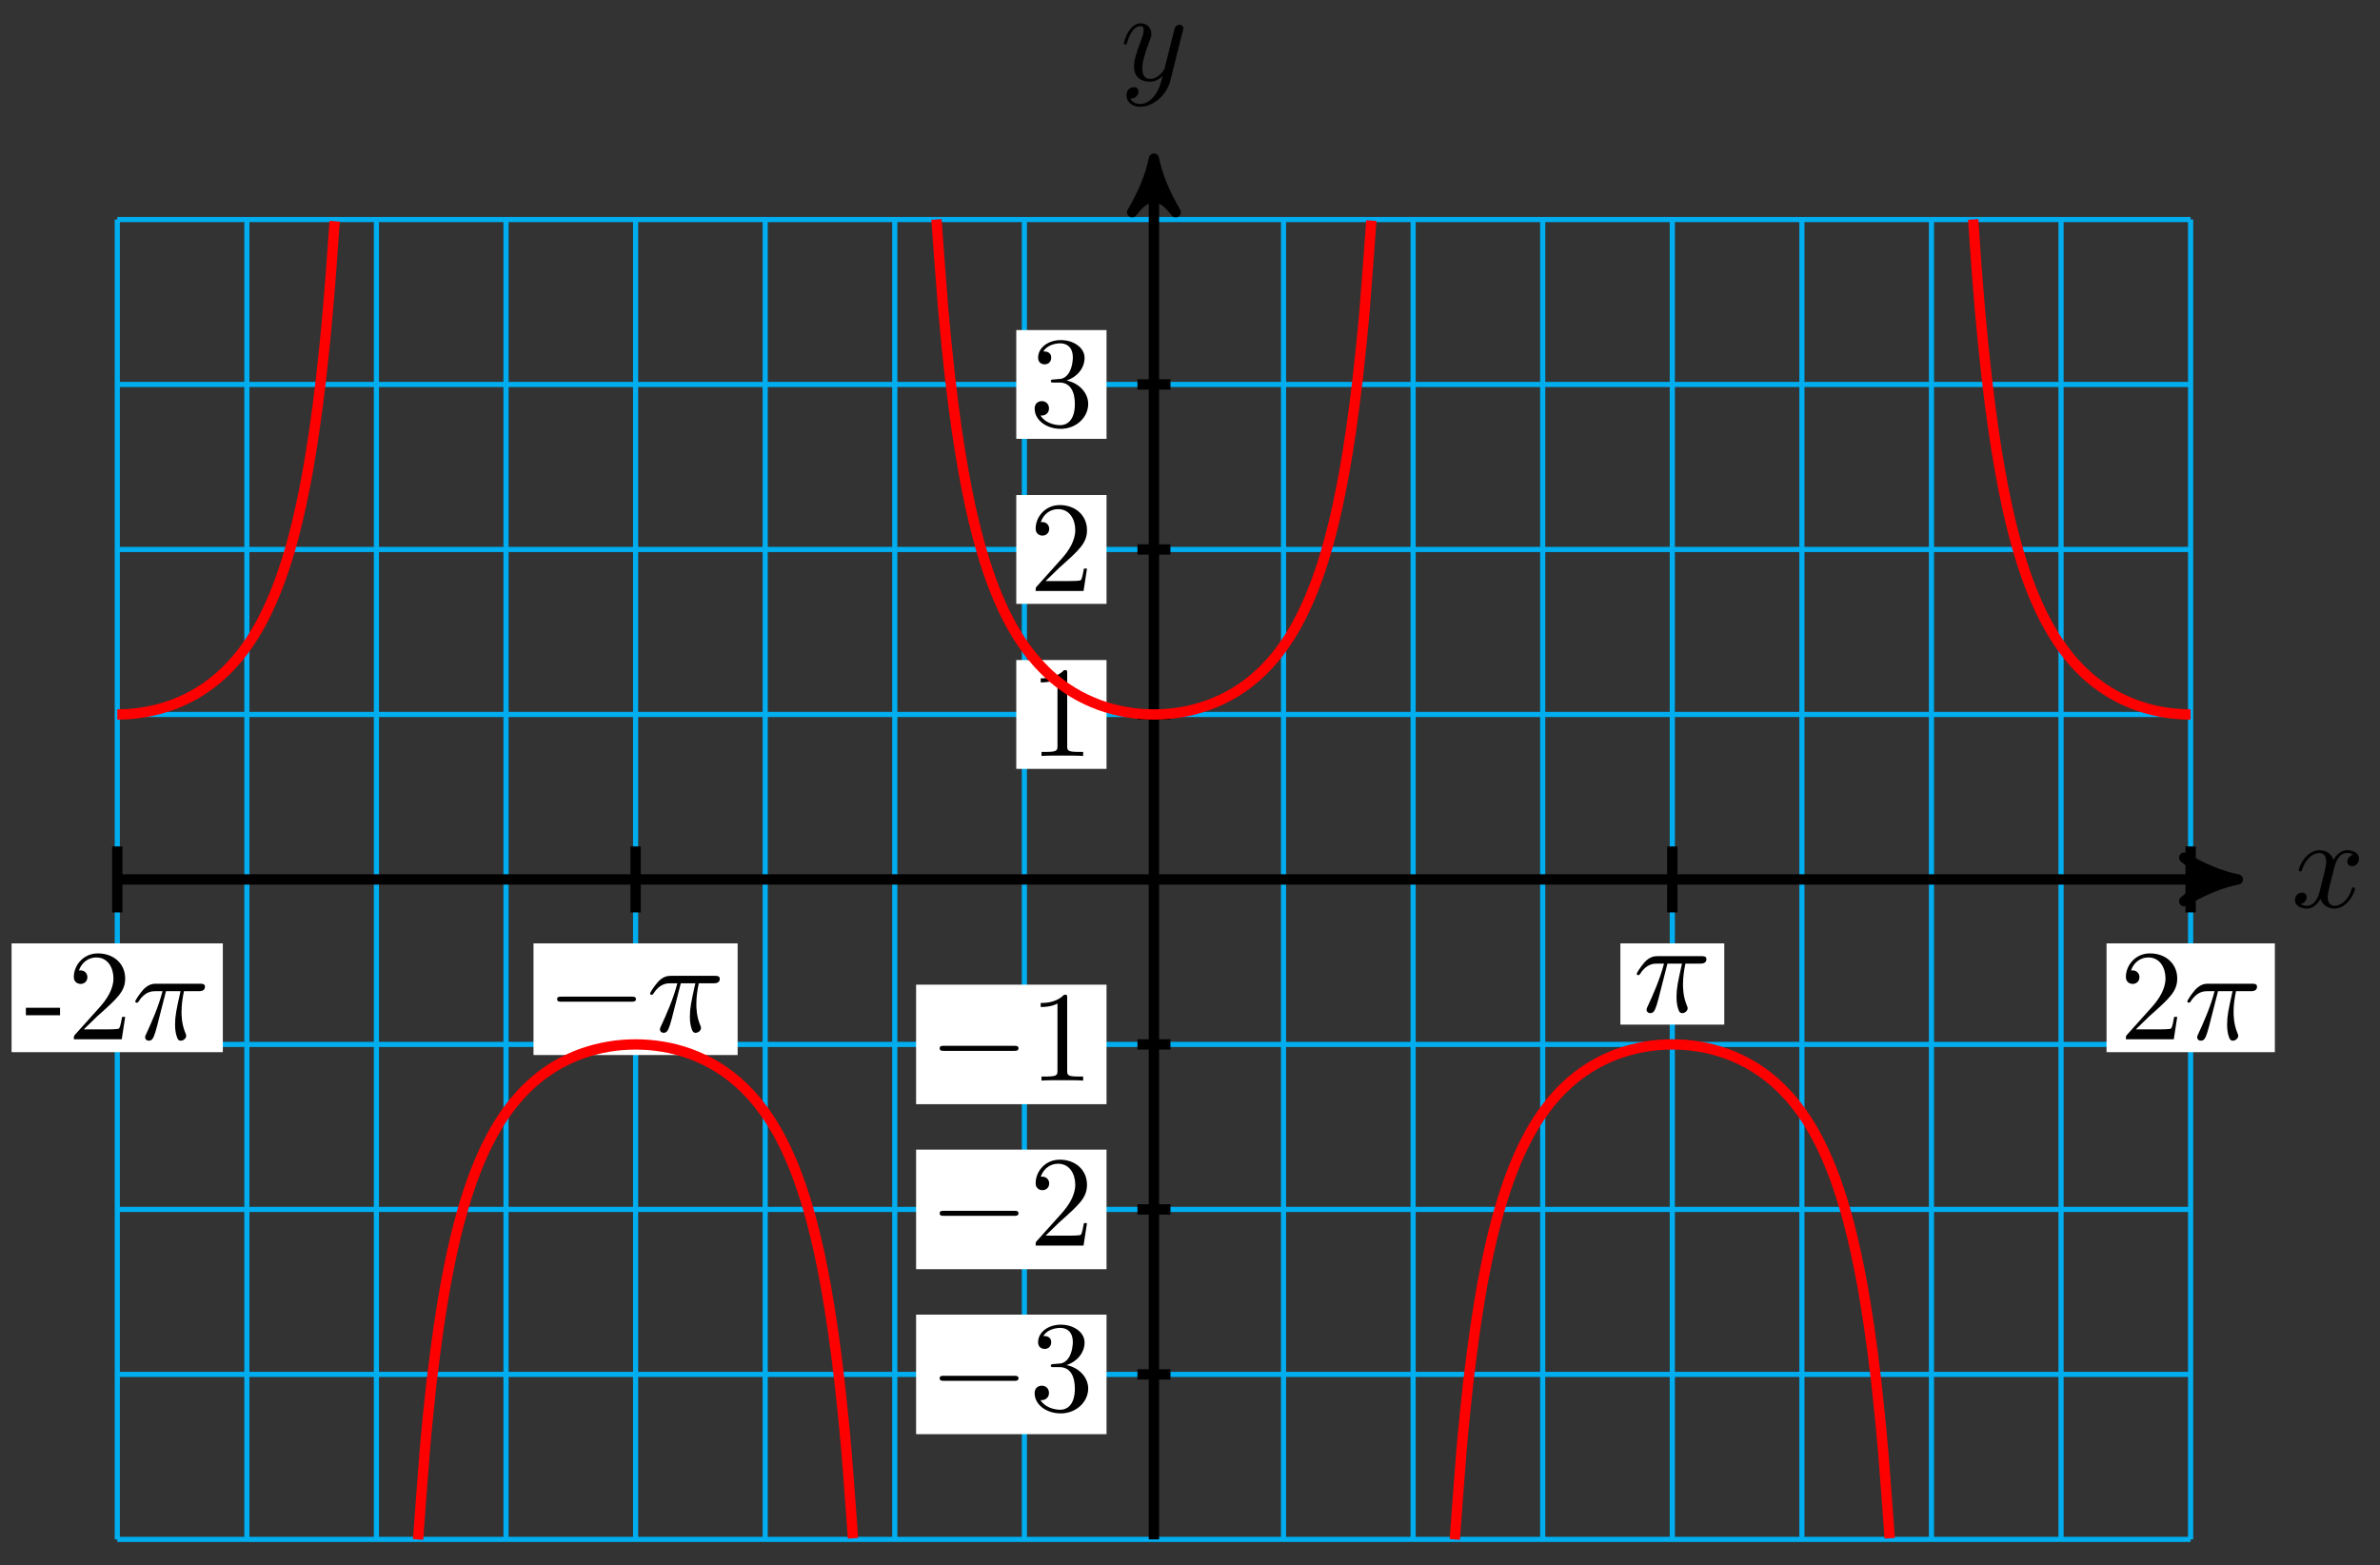 <?xml version="1.0" encoding="UTF-8"?>
<svg xmlns="http://www.w3.org/2000/svg" xmlns:xlink="http://www.w3.org/1999/xlink" width="184pt" height="121pt" viewBox="0 0 184 121" version="1.1">
<rect x="0" y="0" width="184" height="121" fill="#333333" stroke="none"/>
<defs>
<g>
<symbol overflow="visible" id="glyph0-0">
<path style="stroke:none;" d=""/>
</symbol>
<symbol overflow="visible" id="glyph0-1">
<path style="stroke:none;" d="M 3.328 -3.016 C 3.391 -3.266 3.625 -4.188 4.312 -4.188 C 4.359 -4.188 4.609 -4.188 4.812 -4.062 C 4.531 -4 4.344 -3.766 4.344 -3.516 C 4.344 -3.359 4.453 -3.172 4.719 -3.172 C 4.938 -3.172 5.25 -3.344 5.25 -3.75 C 5.25 -4.266 4.672 -4.406 4.328 -4.406 C 3.75 -4.406 3.406 -3.875 3.281 -3.656 C 3.031 -4.312 2.5 -4.406 2.203 -4.406 C 1.172 -4.406 0.594 -3.125 0.594 -2.875 C 0.594 -2.766 0.703 -2.766 0.719 -2.766 C 0.797 -2.766 0.828 -2.797 0.844 -2.875 C 1.188 -3.938 1.844 -4.188 2.188 -4.188 C 2.375 -4.188 2.719 -4.094 2.719 -3.516 C 2.719 -3.203 2.547 -2.547 2.188 -1.141 C 2.031 -0.531 1.672 -0.109 1.234 -0.109 C 1.172 -0.109 0.953 -0.109 0.734 -0.234 C 0.984 -0.297 1.203 -0.5 1.203 -0.781 C 1.203 -1.047 0.984 -1.125 0.844 -1.125 C 0.531 -1.125 0.297 -0.875 0.297 -0.547 C 0.297 -0.094 0.781 0.109 1.219 0.109 C 1.891 0.109 2.25 -0.594 2.266 -0.641 C 2.391 -0.281 2.75 0.109 3.344 0.109 C 4.375 0.109 4.938 -1.172 4.938 -1.422 C 4.938 -1.531 4.859 -1.531 4.828 -1.531 C 4.734 -1.531 4.719 -1.484 4.688 -1.422 C 4.359 -0.344 3.688 -0.109 3.375 -0.109 C 2.984 -0.109 2.828 -0.422 2.828 -0.766 C 2.828 -0.984 2.875 -1.203 2.984 -1.641 Z M 3.328 -3.016 "/>
</symbol>
<symbol overflow="visible" id="glyph0-2">
<path style="stroke:none;" d="M 4.844 -3.797 C 4.891 -3.938 4.891 -3.953 4.891 -4.031 C 4.891 -4.203 4.75 -4.297 4.594 -4.297 C 4.5 -4.297 4.344 -4.234 4.25 -4.094 C 4.234 -4.031 4.141 -3.734 4.109 -3.547 C 4.031 -3.297 3.969 -3.016 3.906 -2.75 L 3.453 -0.953 C 3.422 -0.812 2.984 -0.109 2.328 -0.109 C 1.828 -0.109 1.719 -0.547 1.719 -0.922 C 1.719 -1.375 1.891 -2 2.219 -2.875 C 2.375 -3.281 2.422 -3.391 2.422 -3.594 C 2.422 -4.031 2.109 -4.406 1.609 -4.406 C 0.656 -4.406 0.297 -2.953 0.297 -2.875 C 0.297 -2.766 0.391 -2.766 0.406 -2.766 C 0.516 -2.766 0.516 -2.797 0.562 -2.953 C 0.844 -3.891 1.234 -4.188 1.578 -4.188 C 1.656 -4.188 1.828 -4.188 1.828 -3.875 C 1.828 -3.625 1.719 -3.359 1.656 -3.172 C 1.25 -2.109 1.078 -1.547 1.078 -1.078 C 1.078 -0.188 1.703 0.109 2.297 0.109 C 2.688 0.109 3.016 -0.062 3.297 -0.344 C 3.172 0.172 3.047 0.672 2.656 1.203 C 2.391 1.531 2.016 1.828 1.562 1.828 C 1.422 1.828 0.969 1.797 0.797 1.406 C 0.953 1.406 1.094 1.406 1.219 1.281 C 1.328 1.203 1.422 1.062 1.422 0.875 C 1.422 0.562 1.156 0.531 1.062 0.531 C 0.828 0.531 0.5 0.688 0.5 1.172 C 0.5 1.672 0.938 2.047 1.562 2.047 C 2.578 2.047 3.609 1.141 3.891 0.016 Z M 4.844 -3.797 "/>
</symbol>
<symbol overflow="visible" id="glyph0-3">
<path style="stroke:none;" d="M 2.641 -3.719 L 3.766 -3.719 C 3.438 -2.25 3.344 -1.812 3.344 -1.141 C 3.344 -1 3.344 -0.734 3.422 -0.391 C 3.531 0.047 3.641 0.109 3.781 0.109 C 3.984 0.109 4.203 -0.062 4.203 -0.266 C 4.203 -0.328 4.203 -0.344 4.141 -0.484 C 3.844 -1.203 3.844 -1.859 3.844 -2.141 C 3.844 -2.656 3.922 -3.203 4.031 -3.719 L 5.156 -3.719 C 5.297 -3.719 5.656 -3.719 5.656 -4.062 C 5.656 -4.297 5.438 -4.297 5.25 -4.297 L 1.906 -4.297 C 1.688 -4.297 1.312 -4.297 0.875 -3.828 C 0.531 -3.438 0.266 -2.984 0.266 -2.938 C 0.266 -2.922 0.266 -2.828 0.391 -2.828 C 0.469 -2.828 0.484 -2.875 0.547 -2.953 C 1.031 -3.719 1.609 -3.719 1.812 -3.719 L 2.375 -3.719 C 2.062 -2.516 1.531 -1.312 1.109 -0.406 C 1.031 -0.25 1.031 -0.234 1.031 -0.156 C 1.031 0.031 1.188 0.109 1.312 0.109 C 1.609 0.109 1.688 -0.172 1.812 -0.531 C 1.953 -1 1.953 -1.016 2.078 -1.516 Z M 2.641 -3.719 "/>
</symbol>
<symbol overflow="visible" id="glyph1-0">
<path style="stroke:none;" d=""/>
</symbol>
<symbol overflow="visible" id="glyph1-1">
<path style="stroke:none;" d="M 6.562 -2.297 C 6.734 -2.297 6.922 -2.297 6.922 -2.5 C 6.922 -2.688 6.734 -2.688 6.562 -2.688 L 1.172 -2.688 C 1 -2.688 0.828 -2.688 0.828 -2.5 C 0.828 -2.297 1 -2.297 1.172 -2.297 Z M 6.562 -2.297 "/>
</symbol>
<symbol overflow="visible" id="glyph2-0">
<path style="stroke:none;" d=""/>
</symbol>
<symbol overflow="visible" id="glyph2-1">
<path style="stroke:none;" d="M 2.891 -3.516 C 3.703 -3.781 4.281 -4.469 4.281 -5.266 C 4.281 -6.078 3.406 -6.641 2.453 -6.641 C 1.453 -6.641 0.688 -6.047 0.688 -5.281 C 0.688 -4.953 0.906 -4.766 1.203 -4.766 C 1.5 -4.766 1.703 -4.984 1.703 -5.281 C 1.703 -5.766 1.234 -5.766 1.094 -5.766 C 1.391 -6.266 2.047 -6.391 2.406 -6.391 C 2.828 -6.391 3.375 -6.172 3.375 -5.281 C 3.375 -5.156 3.344 -4.578 3.094 -4.141 C 2.797 -3.656 2.453 -3.625 2.203 -3.625 C 2.125 -3.609 1.891 -3.594 1.812 -3.594 C 1.734 -3.578 1.672 -3.562 1.672 -3.469 C 1.672 -3.359 1.734 -3.359 1.906 -3.359 L 2.344 -3.359 C 3.156 -3.359 3.531 -2.688 3.531 -1.703 C 3.531 -0.344 2.844 -0.062 2.406 -0.062 C 1.969 -0.062 1.219 -0.234 0.875 -0.812 C 1.219 -0.766 1.531 -0.984 1.531 -1.359 C 1.531 -1.719 1.266 -1.922 0.984 -1.922 C 0.734 -1.922 0.422 -1.781 0.422 -1.344 C 0.422 -0.438 1.344 0.219 2.438 0.219 C 3.656 0.219 4.562 -0.688 4.562 -1.703 C 4.562 -2.516 3.922 -3.297 2.891 -3.516 Z M 2.891 -3.516 "/>
</symbol>
<symbol overflow="visible" id="glyph2-2">
<path style="stroke:none;" d="M 1.266 -0.766 L 2.328 -1.797 C 3.875 -3.172 4.469 -3.703 4.469 -4.703 C 4.469 -5.844 3.578 -6.641 2.359 -6.641 C 1.234 -6.641 0.5 -5.719 0.5 -4.828 C 0.5 -4.281 1 -4.281 1.031 -4.281 C 1.203 -4.281 1.547 -4.391 1.547 -4.812 C 1.547 -5.062 1.359 -5.328 1.016 -5.328 C 0.938 -5.328 0.922 -5.328 0.891 -5.312 C 1.109 -5.969 1.656 -6.328 2.234 -6.328 C 3.141 -6.328 3.562 -5.516 3.562 -4.703 C 3.562 -3.906 3.078 -3.125 2.516 -2.5 L 0.609 -0.375 C 0.5 -0.266 0.5 -0.234 0.5 0 L 4.203 0 L 4.469 -1.734 L 4.234 -1.734 C 4.172 -1.438 4.109 -1 4 -0.844 C 3.938 -0.766 3.281 -0.766 3.062 -0.766 Z M 1.266 -0.766 "/>
</symbol>
<symbol overflow="visible" id="glyph2-3">
<path style="stroke:none;" d="M 2.938 -6.375 C 2.938 -6.625 2.938 -6.641 2.703 -6.641 C 2.078 -6 1.203 -6 0.891 -6 L 0.891 -5.688 C 1.094 -5.688 1.672 -5.688 2.188 -5.953 L 2.188 -0.781 C 2.188 -0.422 2.156 -0.312 1.266 -0.312 L 0.953 -0.312 L 0.953 0 C 1.297 -0.031 2.156 -0.031 2.562 -0.031 C 2.953 -0.031 3.828 -0.031 4.172 0 L 4.172 -0.312 L 3.859 -0.312 C 2.953 -0.312 2.938 -0.422 2.938 -0.781 Z M 2.938 -6.375 "/>
</symbol>
<symbol overflow="visible" id="glyph3-0">
<path style="stroke:none;" d=""/>
</symbol>
<symbol overflow="visible" id="glyph3-1">
<path style="stroke:none;" d="M 2.75 -1.859 L 2.75 -2.438 L 0.109 -2.438 L 0.109 -1.859 Z M 2.75 -1.859 "/>
</symbol>
</g>
</defs>
<g id="surface1">
<path style="fill:none;stroke-width:0.399;stroke-linecap:butt;stroke-linejoin:miter;stroke:rgb(0%,67.839%,93.729%);stroke-opacity:1;stroke-miterlimit:10;" d="M -80.146 -51.024 L 80.147 -51.024 M -80.146 -38.267 L 80.147 -38.267 M -80.146 -25.513 L 80.147 -25.513 M -80.146 -12.756 L 80.147 -12.756 M -80.146 0.001 L 80.147 0.001 M -80.146 12.755 L 80.147 12.755 M -80.146 25.512 L 80.147 25.512 M -80.146 38.27 L 80.147 38.27 M -80.146 51.019 L 80.147 51.019 M -80.146 -51.024 L -80.146 51.023 M -70.127 -51.024 L -70.127 51.023 M -60.112 -51.024 L -60.112 51.023 M -50.093 -51.024 L -50.093 51.023 M -40.074 -51.024 L -40.074 51.023 M -30.055 -51.024 L -30.055 51.023 M -20.036 -51.024 L -20.036 51.023 M -10.017 -51.024 L -10.017 51.023 M -0.002 -51.024 L -0.002 51.023 M 10.017 -51.024 L 10.017 51.023 M 20.036 -51.024 L 20.036 51.023 M 30.055 -51.024 L 30.055 51.023 M 40.074 -51.024 L 40.074 51.023 M 50.094 -51.024 L 50.094 51.023 M 60.109 -51.024 L 60.109 51.023 M 70.128 -51.024 L 70.128 51.023 M 80.147 -51.024 L 80.147 51.023 " transform="matrix(1,0,0,-1,89.213,67.994)"/>
<path style="fill:none;stroke-width:0.797;stroke-linecap:butt;stroke-linejoin:miter;stroke:rgb(0%,0%,0%);stroke-opacity:1;stroke-miterlimit:10;" d="M -80.146 0.001 L 82.756 0.001 " transform="matrix(1,0,0,-1,89.213,67.994)"/>
<path style="fill-rule:nonzero;fill:rgb(0%,0%,0%);fill-opacity:1;stroke-width:0.797;stroke-linecap:butt;stroke-linejoin:round;stroke:rgb(0%,0%,0%);stroke-opacity:1;stroke-miterlimit:10;" d="M 1.036 0.001 C -0.261 0.259 -1.554 0.779 -3.108 1.685 C -1.554 0.517 -1.554 -0.518 -3.108 -1.682 C -1.554 -0.776 -0.261 -0.26 1.036 0.001 Z M 1.036 0.001 " transform="matrix(1,0,0,-1,171.972,67.994)"/>
<g style="fill:rgb(0%,0%,0%);fill-opacity:1;">
  <use xlink:href="#glyph0-1" x="177.126" y="70.139"/>
</g>
<path style="fill:none;stroke-width:0.797;stroke-linecap:butt;stroke-linejoin:miter;stroke:rgb(0%,0%,0%);stroke-opacity:1;stroke-miterlimit:10;" d="M -0.002 -51.024 L -0.002 54.691 " transform="matrix(1,0,0,-1,89.213,67.994)"/>
<path style="fill-rule:nonzero;fill:rgb(0%,0%,0%);fill-opacity:1;stroke-width:0.797;stroke-linecap:butt;stroke-linejoin:round;stroke:rgb(0%,0%,0%);stroke-opacity:1;stroke-miterlimit:10;" d="M 1.035 0.002 C -0.258 0.259 -1.555 0.779 -3.11 1.685 C -1.555 0.517 -1.555 -0.518 -3.11 -1.682 C -1.555 -0.776 -0.258 -0.26 1.035 0.002 Z M 1.035 0.002 " transform="matrix(0,-1,-1,0,89.213,13.3)"/>
<g style="fill:rgb(0%,0%,0%);fill-opacity:1;">
  <use xlink:href="#glyph0-2" x="86.591" y="6.21"/>
</g>
<path style="fill:none;stroke-width:0.797;stroke-linecap:butt;stroke-linejoin:miter;stroke:rgb(0%,0%,0%);stroke-opacity:1;stroke-miterlimit:10;" d="M 1.276 -38.267 L -1.275 -38.267 " transform="matrix(1,0,0,-1,89.213,67.994)"/>
<path style=" stroke:none;fill-rule:nonzero;fill:rgb(100%,100%,100%);fill-opacity:1;" d="M 70.824 110.883 L 85.547 110.883 L 85.547 101.641 L 70.824 101.641 Z M 70.824 110.883 "/>
<g style="fill:rgb(0%,0%,0%);fill-opacity:1;">
  <use xlink:href="#glyph1-1" x="71.819" y="109.058"/>
</g>
<g style="fill:rgb(0%,0%,0%);fill-opacity:1;">
  <use xlink:href="#glyph2-1" x="79.567" y="109.058"/>
</g>
<path style="fill:none;stroke-width:0.797;stroke-linecap:butt;stroke-linejoin:miter;stroke:rgb(0%,0%,0%);stroke-opacity:1;stroke-miterlimit:10;" d="M 1.276 -25.513 L -1.275 -25.513 " transform="matrix(1,0,0,-1,89.213,67.994)"/>
<path style=" stroke:none;fill-rule:nonzero;fill:rgb(100%,100%,100%);fill-opacity:1;" d="M 70.824 98.129 L 85.547 98.129 L 85.547 88.883 L 70.824 88.883 Z M 70.824 98.129 "/>
<g style="fill:rgb(0%,0%,0%);fill-opacity:1;">
  <use xlink:href="#glyph1-1" x="71.819" y="96.301"/>
</g>
<g style="fill:rgb(0%,0%,0%);fill-opacity:1;">
  <use xlink:href="#glyph2-2" x="79.567" y="96.301"/>
</g>
<path style="fill:none;stroke-width:0.797;stroke-linecap:butt;stroke-linejoin:miter;stroke:rgb(0%,0%,0%);stroke-opacity:1;stroke-miterlimit:10;" d="M 1.276 -12.756 L -1.275 -12.756 " transform="matrix(1,0,0,-1,89.213,67.994)"/>
<path style=" stroke:none;fill-rule:nonzero;fill:rgb(100%,100%,100%);fill-opacity:1;" d="M 70.824 85.371 L 85.547 85.371 L 85.547 76.129 L 70.824 76.129 Z M 70.824 85.371 "/>
<g style="fill:rgb(0%,0%,0%);fill-opacity:1;">
  <use xlink:href="#glyph1-1" x="71.819" y="83.545"/>
</g>
<g style="fill:rgb(0%,0%,0%);fill-opacity:1;">
  <use xlink:href="#glyph2-3" x="79.567" y="83.545"/>
</g>
<path style="fill:none;stroke-width:0.797;stroke-linecap:butt;stroke-linejoin:miter;stroke:rgb(0%,0%,0%);stroke-opacity:1;stroke-miterlimit:10;" d="M 1.276 12.755 L -1.275 12.755 " transform="matrix(1,0,0,-1,89.213,67.994)"/>
<path style=" stroke:none;fill-rule:nonzero;fill:rgb(100%,100%,100%);fill-opacity:1;" d="M 78.57 59.445 L 85.547 59.445 L 85.547 51.031 L 78.57 51.031 Z M 78.57 59.445 "/>
<g style="fill:rgb(0%,0%,0%);fill-opacity:1;">
  <use xlink:href="#glyph2-3" x="79.568" y="58.447"/>
</g>
<path style="fill:none;stroke-width:0.797;stroke-linecap:butt;stroke-linejoin:miter;stroke:rgb(0%,0%,0%);stroke-opacity:1;stroke-miterlimit:10;" d="M 1.276 25.512 L -1.275 25.512 " transform="matrix(1,0,0,-1,89.213,67.994)"/>
<path style=" stroke:none;fill-rule:nonzero;fill:rgb(100%,100%,100%);fill-opacity:1;" d="M 78.57 46.688 L 85.547 46.688 L 85.547 38.273 L 78.57 38.273 Z M 78.57 46.688 "/>
<g style="fill:rgb(0%,0%,0%);fill-opacity:1;">
  <use xlink:href="#glyph2-2" x="79.568" y="45.691"/>
</g>
<path style="fill:none;stroke-width:0.797;stroke-linecap:butt;stroke-linejoin:miter;stroke:rgb(0%,0%,0%);stroke-opacity:1;stroke-miterlimit:10;" d="M 1.276 38.27 L -1.275 38.27 " transform="matrix(1,0,0,-1,89.213,67.994)"/>
<path style=" stroke:none;fill-rule:nonzero;fill:rgb(100%,100%,100%);fill-opacity:1;" d="M 78.57 33.93 L 85.547 33.93 L 85.547 25.52 L 78.57 25.52 Z M 78.57 33.93 "/>
<g style="fill:rgb(0%,0%,0%);fill-opacity:1;">
  <use xlink:href="#glyph2-1" x="79.568" y="32.935"/>
</g>
<path style="fill:none;stroke-width:0.797;stroke-linecap:butt;stroke-linejoin:miter;stroke:rgb(0%,0%,0%);stroke-opacity:1;stroke-miterlimit:10;" d="M -80.146 2.552 L -80.146 -2.549 " transform="matrix(1,0,0,-1,89.213,67.994)"/>
<path style=" stroke:none;fill-rule:nonzero;fill:rgb(100%,100%,100%);fill-opacity:1;" d="M 0.895 81.348 L 17.227 81.348 L 17.227 72.938 L 0.895 72.938 Z M 0.895 81.348 "/>
<g style="fill:rgb(0%,0%,0%);fill-opacity:1;">
  <use xlink:href="#glyph3-1" x="1.892" y="80.353"/>
</g>
<g style="fill:rgb(0%,0%,0%);fill-opacity:1;">
  <use xlink:href="#glyph2-2" x="5.209" y="80.353"/>
</g>
<g style="fill:rgb(0%,0%,0%);fill-opacity:1;">
  <use xlink:href="#glyph0-3" x="10.191" y="80.353"/>
</g>
<path style="fill:none;stroke-width:0.797;stroke-linecap:butt;stroke-linejoin:miter;stroke:rgb(0%,0%,0%);stroke-opacity:1;stroke-miterlimit:10;" d="M -40.074 2.552 L -40.074 -2.549 " transform="matrix(1,0,0,-1,89.213,67.994)"/>
<path style=" stroke:none;fill-rule:nonzero;fill:rgb(100%,100%,100%);fill-opacity:1;" d="M 41.246 81.57 L 57.027 81.57 L 57.027 72.938 L 41.246 72.938 Z M 41.246 81.57 "/>
<g style="fill:rgb(0%,0%,0%);fill-opacity:1;">
  <use xlink:href="#glyph1-1" x="42.243" y="79.744"/>
</g>
<g style="fill:rgb(0%,0%,0%);fill-opacity:1;">
  <use xlink:href="#glyph0-3" x="49.992" y="79.744"/>
</g>
<path style="fill:none;stroke-width:0.797;stroke-linecap:butt;stroke-linejoin:miter;stroke:rgb(0%,0%,0%);stroke-opacity:1;stroke-miterlimit:10;" d="M 40.074 2.552 L 40.074 -2.549 " transform="matrix(1,0,0,-1,89.213,67.994)"/>
<path style=" stroke:none;fill-rule:nonzero;fill:rgb(100%,100%,100%);fill-opacity:1;" d="M 125.273 79.219 L 133.305 79.219 L 133.305 72.938 L 125.273 72.938 Z M 125.273 79.219 "/>
<g style="fill:rgb(0%,0%,0%);fill-opacity:1;">
  <use xlink:href="#glyph0-3" x="126.27" y="78.222"/>
</g>
<path style="fill:none;stroke-width:0.797;stroke-linecap:butt;stroke-linejoin:miter;stroke:rgb(0%,0%,0%);stroke-opacity:1;stroke-miterlimit:10;" d="M 80.147 2.552 L 80.147 -2.549 " transform="matrix(1,0,0,-1,89.213,67.994)"/>
<path style=" stroke:none;fill-rule:nonzero;fill:rgb(100%,100%,100%);fill-opacity:1;" d="M 162.859 81.348 L 175.871 81.348 L 175.871 72.938 L 162.859 72.938 Z M 162.859 81.348 "/>
<g style="fill:rgb(0%,0%,0%);fill-opacity:1;">
  <use xlink:href="#glyph2-2" x="163.855" y="80.353"/>
</g>
<g style="fill:rgb(0%,0%,0%);fill-opacity:1;">
  <use xlink:href="#glyph0-3" x="168.837" y="80.353"/>
</g>
<path style="fill:none;stroke-width:0.797;stroke-linecap:butt;stroke-linejoin:miter;stroke:rgb(100%,0%,0%);stroke-opacity:1;stroke-miterlimit:10;" d="M -80.146 12.755 C -80.146 12.755 -79.959 12.755 -79.884 12.759 C -79.814 12.759 -79.697 12.763 -79.623 12.767 C -79.548 12.771 -79.431 12.775 -79.361 12.778 C -79.287 12.786 -79.17 12.794 -79.099 12.798 C -79.025 12.806 -78.908 12.817 -78.834 12.825 C -78.763 12.829 -78.646 12.845 -78.572 12.853 C -78.502 12.86 -78.384 12.88 -78.31 12.892 C -78.236 12.9 -78.119 12.919 -78.049 12.931 C -77.974 12.942 -77.857 12.962 -77.787 12.978 C -77.713 12.993 -77.595 13.017 -77.521 13.032 C -77.451 13.048 -77.334 13.071 -77.259 13.091 C -77.185 13.107 -77.068 13.138 -76.998 13.153 C -76.924 13.173 -76.806 13.204 -76.736 13.228 C -76.662 13.247 -76.545 13.282 -76.47 13.306 C -76.4 13.325 -76.283 13.364 -76.209 13.388 C -76.138 13.411 -76.021 13.454 -75.947 13.482 C -75.873 13.509 -75.756 13.552 -75.685 13.579 C -75.611 13.607 -75.494 13.653 -75.424 13.685 C -75.349 13.716 -75.232 13.767 -75.158 13.798 C -75.088 13.829 -74.971 13.884 -74.896 13.919 C -74.822 13.954 -74.709 14.013 -74.635 14.048 C -74.56 14.087 -74.443 14.146 -74.373 14.185 C -74.299 14.228 -74.182 14.29 -74.107 14.333 C -74.037 14.376 -73.92 14.442 -73.846 14.489 C -73.775 14.532 -73.658 14.606 -73.584 14.653 C -73.51 14.7 -73.392 14.778 -73.322 14.829 C -73.248 14.88 -73.131 14.962 -73.06 15.017 C -72.986 15.071 -72.869 15.157 -72.795 15.212 C -72.725 15.271 -72.607 15.364 -72.533 15.423 C -72.459 15.485 -72.346 15.583 -72.271 15.646 C -72.197 15.708 -72.08 15.813 -72.01 15.884 C -71.936 15.95 -71.818 16.06 -71.744 16.13 C -71.674 16.204 -71.557 16.321 -71.482 16.396 C -71.412 16.47 -71.295 16.595 -71.221 16.677 C -71.147 16.759 -71.029 16.892 -70.959 16.974 C -70.885 17.06 -70.768 17.2 -70.697 17.29 C -70.623 17.384 -70.506 17.532 -70.432 17.626 C -70.361 17.724 -70.244 17.88 -70.17 17.981 C -70.096 18.087 -69.982 18.255 -69.908 18.36 C -69.834 18.47 -69.717 18.649 -69.647 18.767 C -69.572 18.884 -69.455 19.075 -69.381 19.196 C -69.311 19.321 -69.193 19.524 -69.119 19.657 C -69.049 19.79 -68.932 20.005 -68.858 20.145 C -68.783 20.29 -68.666 20.52 -68.596 20.673 C -68.522 20.821 -68.404 21.071 -68.334 21.231 C -68.26 21.395 -68.143 21.661 -68.069 21.837 C -67.998 22.009 -67.881 22.298 -67.807 22.485 C -67.733 22.673 -67.619 22.981 -67.545 23.18 C -67.471 23.384 -67.354 23.716 -67.283 23.934 C -67.209 24.153 -67.092 24.512 -67.018 24.747 C -66.947 24.981 -66.83 25.372 -66.756 25.626 C -66.686 25.883 -66.569 26.309 -66.494 26.587 C -66.42 26.864 -66.303 27.329 -66.233 27.633 C -66.158 27.938 -66.041 28.446 -65.971 28.778 C -65.897 29.11 -65.78 29.669 -65.705 30.036 C -65.635 30.403 -65.518 31.016 -65.444 31.422 C -65.369 31.825 -65.256 32.504 -65.182 32.954 C -65.108 33.407 -64.991 34.161 -64.92 34.661 C -64.846 35.164 -64.729 36.008 -64.655 36.571 C -64.584 37.133 -64.467 38.082 -64.393 38.719 C -64.323 39.356 -64.205 40.43 -64.131 41.156 C -64.057 41.879 -63.94 43.106 -63.87 43.938 C -63.795 44.77 -63.678 46.184 -63.608 47.148 C -63.534 48.109 -63.342 50.887 -63.342 50.887 " transform="matrix(1,0,0,-1,89.213,67.994)"/>
<path style="fill:none;stroke-width:0.797;stroke-linecap:butt;stroke-linejoin:miter;stroke:rgb(100%,0%,0%);stroke-opacity:1;stroke-miterlimit:10;" d="M -56.889 -51.028 C -56.889 -51.028 -56.507 -45.739 -56.362 -44.04 C -56.218 -42.345 -55.983 -40.087 -55.839 -38.794 C -55.69 -37.501 -55.456 -35.74 -55.311 -34.72 C -55.167 -33.705 -54.932 -32.283 -54.788 -31.466 C -54.64 -30.646 -54.405 -29.49 -54.261 -28.818 C -54.116 -28.142 -53.882 -27.177 -53.737 -26.619 C -53.589 -26.056 -53.354 -25.248 -53.21 -24.771 C -53.065 -24.299 -52.831 -23.607 -52.686 -23.201 C -52.538 -22.799 -52.304 -22.205 -52.159 -21.853 C -52.015 -21.506 -51.78 -20.99 -51.636 -20.685 C -51.487 -20.385 -51.253 -19.935 -51.108 -19.67 C -50.964 -19.404 -50.73 -19.01 -50.585 -18.779 C -50.437 -18.545 -50.202 -18.197 -50.058 -17.994 C -49.913 -17.787 -49.679 -17.482 -49.534 -17.299 C -49.386 -17.119 -49.152 -16.846 -49.007 -16.686 C -48.862 -16.521 -48.628 -16.279 -48.484 -16.139 C -48.335 -15.994 -48.101 -15.779 -47.956 -15.65 C -47.812 -15.522 -47.577 -15.33 -47.433 -15.217 C -47.284 -15.104 -47.054 -14.936 -46.906 -14.834 C -46.761 -14.732 -46.527 -14.58 -46.382 -14.494 C -46.234 -14.404 -46.003 -14.268 -45.855 -14.19 C -45.71 -14.111 -45.476 -13.99 -45.331 -13.924 C -45.183 -13.854 -44.953 -13.748 -44.804 -13.686 C -44.66 -13.627 -44.425 -13.533 -44.281 -13.483 C -44.132 -13.428 -43.902 -13.35 -43.753 -13.307 C -43.609 -13.26 -43.374 -13.193 -43.23 -13.158 C -43.081 -13.119 -42.851 -13.061 -42.703 -13.033 C -42.558 -13.002 -42.324 -12.955 -42.179 -12.932 C -42.031 -12.908 -41.8 -12.873 -41.652 -12.854 C -41.507 -12.834 -41.273 -12.811 -41.128 -12.799 C -40.98 -12.787 -40.75 -12.772 -40.601 -12.768 C -40.457 -12.76 -40.222 -12.756 -40.078 -12.756 C -39.929 -12.756 -39.699 -12.76 -39.55 -12.768 C -39.406 -12.772 -39.172 -12.787 -39.027 -12.799 C -38.879 -12.811 -38.648 -12.834 -38.5 -12.854 C -38.355 -12.869 -38.121 -12.904 -37.976 -12.932 C -37.828 -12.955 -37.597 -12.998 -37.449 -13.029 C -37.304 -13.061 -37.07 -13.115 -36.926 -13.154 C -36.781 -13.193 -36.547 -13.26 -36.398 -13.303 C -36.254 -13.35 -36.019 -13.428 -35.875 -13.479 C -35.73 -13.533 -35.496 -13.623 -35.348 -13.686 C -35.203 -13.744 -34.969 -13.85 -34.824 -13.92 C -34.68 -13.986 -34.445 -14.107 -34.297 -14.186 C -34.152 -14.264 -33.918 -14.4 -33.773 -14.49 C -33.629 -14.576 -33.394 -14.729 -33.246 -14.83 C -33.102 -14.932 -32.867 -15.1 -32.723 -15.213 C -32.578 -15.326 -32.344 -15.518 -32.195 -15.647 C -32.051 -15.772 -31.816 -15.99 -31.672 -16.131 C -31.527 -16.275 -31.293 -16.518 -31.145 -16.678 C -31 -16.838 -30.766 -17.111 -30.621 -17.291 C -30.477 -17.475 -30.242 -17.779 -30.094 -17.986 C -29.949 -18.189 -29.715 -18.537 -29.57 -18.768 C -29.426 -19.002 -29.192 -19.392 -29.043 -19.658 C -28.899 -19.924 -28.664 -20.373 -28.52 -20.674 C -28.375 -20.978 -28.141 -21.49 -27.992 -21.842 C -27.848 -22.189 -27.614 -22.783 -27.469 -23.185 C -27.324 -23.592 -27.09 -24.283 -26.942 -24.756 C -26.797 -25.228 -26.563 -26.037 -26.418 -26.595 C -26.274 -27.158 -26.039 -28.119 -25.891 -28.791 C -25.746 -29.462 -25.512 -30.619 -25.368 -31.435 C -25.223 -32.251 -24.989 -33.665 -24.844 -34.681 C -24.696 -35.693 -24.461 -37.454 -24.317 -38.743 C -24.172 -40.032 -23.938 -42.282 -23.793 -43.974 C -23.645 -45.669 -23.266 -50.938 -23.266 -50.938 " transform="matrix(1,0,0,-1,89.213,67.994)"/>
<path style="fill:none;stroke-width:0.797;stroke-linecap:butt;stroke-linejoin:miter;stroke:rgb(100%,0%,0%);stroke-opacity:1;stroke-miterlimit:10;" d="M -16.813 51.027 C -16.813 51.027 -16.434 45.738 -16.29 44.043 C -16.141 42.344 -15.907 40.086 -15.763 38.793 C -15.618 37.5 -15.384 35.739 -15.239 34.723 C -15.091 33.704 -14.856 32.286 -14.712 31.465 C -14.567 30.645 -14.333 29.489 -14.188 28.817 C -14.04 28.145 -13.806 27.18 -13.661 26.618 C -13.517 26.055 -13.282 25.247 -13.138 24.774 C -12.989 24.298 -12.755 23.606 -12.61 23.204 C -12.466 22.798 -12.231 22.204 -12.087 21.856 C -11.939 21.505 -11.704 20.989 -11.56 20.688 C -11.415 20.384 -11.181 19.934 -11.036 19.669 C -10.888 19.403 -10.653 19.013 -10.509 18.778 C -10.364 18.544 -10.13 18.196 -9.985 17.993 C -9.837 17.786 -9.607 17.481 -9.458 17.298 C -9.314 17.118 -9.079 16.845 -8.935 16.685 C -8.786 16.524 -8.556 16.282 -8.407 16.138 C -8.263 15.993 -8.029 15.778 -7.884 15.649 C -7.736 15.524 -7.505 15.333 -7.357 15.22 C -7.212 15.106 -6.978 14.935 -6.833 14.833 C -6.685 14.735 -6.454 14.583 -6.306 14.493 C -6.161 14.403 -5.927 14.267 -5.783 14.189 C -5.634 14.11 -5.404 13.993 -5.255 13.923 C -5.111 13.853 -4.876 13.747 -4.732 13.689 C -4.583 13.626 -4.353 13.536 -4.205 13.482 C -4.06 13.431 -3.826 13.353 -3.681 13.306 C -3.533 13.259 -3.302 13.196 -3.154 13.157 C -3.009 13.118 -2.775 13.064 -2.63 13.032 C -2.482 13.001 -2.252 12.958 -2.103 12.931 C -1.959 12.907 -1.724 12.872 -1.58 12.853 C -1.431 12.837 -1.201 12.81 -1.052 12.798 C -0.908 12.786 -0.673 12.775 -0.529 12.767 C -0.381 12.763 -0.15 12.755 -0.002 12.755 C 0.143 12.755 0.377 12.763 0.522 12.767 C 0.666 12.775 0.901 12.786 1.049 12.798 C 1.194 12.81 1.428 12.833 1.573 12.853 C 1.717 12.872 1.951 12.907 2.1 12.931 C 2.244 12.954 2.479 13.001 2.623 13.028 C 2.768 13.06 3.002 13.114 3.151 13.153 C 3.295 13.192 3.529 13.259 3.674 13.306 C 3.818 13.349 4.053 13.427 4.201 13.478 C 4.346 13.532 4.58 13.622 4.725 13.685 C 4.869 13.747 5.104 13.849 5.252 13.919 C 5.397 13.989 5.631 14.107 5.775 14.185 C 5.92 14.263 6.154 14.399 6.303 14.489 C 6.447 14.579 6.682 14.731 6.826 14.829 C 6.971 14.931 7.205 15.099 7.353 15.212 C 7.498 15.325 7.732 15.517 7.877 15.646 C 8.021 15.774 8.256 15.989 8.404 16.13 C 8.549 16.274 8.783 16.517 8.928 16.677 C 9.072 16.837 9.307 17.11 9.455 17.29 C 9.599 17.474 9.834 17.778 9.978 17.985 C 10.123 18.188 10.357 18.536 10.506 18.767 C 10.65 19.001 10.885 19.395 11.029 19.657 C 11.174 19.923 11.408 20.372 11.552 20.673 C 11.701 20.977 11.935 21.493 12.08 21.841 C 12.224 22.188 12.459 22.782 12.603 23.188 C 12.752 23.591 12.986 24.282 13.131 24.755 C 13.275 25.227 13.509 26.036 13.654 26.594 C 13.802 27.157 14.037 28.118 14.181 28.79 C 14.326 29.462 14.56 30.618 14.705 31.434 C 14.853 32.25 15.087 33.668 15.232 34.68 C 15.377 35.696 15.611 37.453 15.755 38.742 C 15.904 40.032 16.138 42.281 16.283 43.977 C 16.427 45.668 16.806 50.937 16.806 50.937 " transform="matrix(1,0,0,-1,89.213,67.994)"/>
<path style="fill:none;stroke-width:0.797;stroke-linecap:butt;stroke-linejoin:miter;stroke:rgb(100%,0%,0%);stroke-opacity:1;stroke-miterlimit:10;" d="M 23.259 -51.028 C 23.259 -51.028 23.642 -45.739 23.786 -44.04 C 23.931 -42.345 24.165 -40.087 24.31 -38.794 C 24.458 -37.501 24.692 -35.74 24.837 -34.72 C 24.982 -33.705 25.216 -32.283 25.36 -31.466 C 25.509 -30.646 25.739 -29.49 25.888 -28.818 C 26.032 -28.142 26.267 -27.177 26.411 -26.619 C 26.56 -26.056 26.79 -25.248 26.938 -24.771 C 27.083 -24.299 27.317 -23.607 27.462 -23.201 C 27.61 -22.799 27.841 -22.205 27.989 -21.853 C 28.134 -21.506 28.368 -20.99 28.513 -20.685 C 28.661 -20.385 28.891 -19.935 29.04 -19.67 C 29.184 -19.404 29.419 -19.01 29.563 -18.779 C 29.712 -18.545 29.942 -18.197 30.091 -17.994 C 30.235 -17.787 30.47 -17.482 30.614 -17.299 C 30.762 -17.119 30.993 -16.846 31.141 -16.686 C 31.286 -16.521 31.52 -16.279 31.665 -16.139 C 31.813 -15.994 32.044 -15.779 32.192 -15.65 C 32.337 -15.522 32.571 -15.33 32.715 -15.217 C 32.864 -15.104 33.094 -14.936 33.243 -14.834 C 33.387 -14.732 33.622 -14.58 33.766 -14.494 C 33.915 -14.404 34.145 -14.268 34.294 -14.19 C 34.438 -14.111 34.672 -13.99 34.817 -13.924 C 34.965 -13.854 35.196 -13.748 35.344 -13.686 C 35.489 -13.627 35.723 -13.533 35.868 -13.483 C 36.016 -13.428 36.247 -13.35 36.395 -13.307 C 36.54 -13.26 36.774 -13.193 36.918 -13.158 C 37.063 -13.119 37.297 -13.061 37.446 -13.033 C 37.59 -13.002 37.825 -12.955 37.969 -12.932 C 38.114 -12.908 38.348 -12.873 38.496 -12.854 C 38.641 -12.834 38.875 -12.811 39.02 -12.799 C 39.164 -12.787 39.399 -12.772 39.547 -12.768 C 39.692 -12.76 39.926 -12.756 40.071 -12.756 C 40.215 -12.756 40.449 -12.76 40.598 -12.768 C 40.742 -12.772 40.977 -12.787 41.121 -12.799 C 41.266 -12.811 41.5 -12.834 41.649 -12.854 C 41.793 -12.869 42.028 -12.904 42.172 -12.932 C 42.317 -12.955 42.551 -12.998 42.699 -13.029 C 42.844 -13.061 43.078 -13.115 43.223 -13.154 C 43.367 -13.193 43.602 -13.26 43.75 -13.303 C 43.895 -13.35 44.129 -13.428 44.274 -13.479 C 44.418 -13.533 44.652 -13.623 44.801 -13.686 C 44.945 -13.744 45.18 -13.85 45.324 -13.92 C 45.469 -13.986 45.703 -14.107 45.852 -14.186 C 45.996 -14.264 46.23 -14.4 46.375 -14.49 C 46.519 -14.576 46.754 -14.729 46.902 -14.83 C 47.047 -14.932 47.281 -15.1 47.426 -15.213 C 47.57 -15.326 47.805 -15.518 47.953 -15.647 C 48.098 -15.772 48.332 -15.99 48.476 -16.131 C 48.621 -16.275 48.855 -16.518 49 -16.678 C 49.148 -16.838 49.383 -17.111 49.527 -17.291 C 49.672 -17.475 49.906 -17.779 50.051 -17.986 C 50.199 -18.189 50.433 -18.537 50.578 -18.768 C 50.722 -19.002 50.957 -19.392 51.101 -19.658 C 51.25 -19.924 51.484 -20.373 51.629 -20.674 C 51.773 -20.978 52.007 -21.49 52.152 -21.842 C 52.3 -22.189 52.535 -22.783 52.679 -23.185 C 52.824 -23.592 53.058 -24.283 53.203 -24.756 C 53.351 -25.228 53.586 -26.037 53.73 -26.595 C 53.875 -27.158 54.109 -28.119 54.253 -28.791 C 54.402 -29.462 54.636 -30.619 54.781 -31.435 C 54.925 -32.251 55.16 -33.665 55.304 -34.681 C 55.453 -35.693 55.687 -37.454 55.832 -38.743 C 55.976 -40.032 56.21 -42.282 56.355 -43.974 C 56.503 -45.669 56.882 -50.938 56.882 -50.938 " transform="matrix(1,0,0,-1,89.213,67.994)"/>
<path style="fill:none;stroke-width:0.797;stroke-linecap:butt;stroke-linejoin:miter;stroke:rgb(100%,0%,0%);stroke-opacity:1;stroke-miterlimit:10;" d="M 63.335 51.027 C 63.335 51.027 63.523 48.238 63.597 47.27 C 63.671 46.301 63.788 44.879 63.858 44.043 C 63.933 43.207 64.05 41.973 64.12 41.246 C 64.194 40.516 64.312 39.434 64.386 38.797 C 64.456 38.16 64.573 37.207 64.647 36.641 C 64.722 36.079 64.835 35.231 64.909 34.727 C 64.983 34.223 65.101 33.461 65.171 33.012 C 65.245 32.559 65.362 31.876 65.437 31.469 C 65.507 31.063 65.624 30.45 65.698 30.083 C 65.769 29.712 65.886 29.153 65.96 28.821 C 66.034 28.485 66.151 27.977 66.222 27.673 C 66.296 27.368 66.413 26.899 66.483 26.622 C 66.558 26.344 66.675 25.915 66.749 25.661 C 66.819 25.403 66.936 25.012 67.011 24.778 C 67.085 24.544 67.198 24.18 67.272 23.962 C 67.347 23.743 67.464 23.407 67.534 23.208 C 67.608 23.005 67.725 22.696 67.8 22.509 C 67.87 22.321 67.987 22.032 68.061 21.86 C 68.132 21.684 68.249 21.415 68.323 21.255 C 68.397 21.091 68.514 20.841 68.585 20.692 C 68.659 20.54 68.776 20.306 68.846 20.165 C 68.921 20.024 69.038 19.806 69.112 19.673 C 69.182 19.54 69.3 19.337 69.374 19.212 C 69.448 19.091 69.561 18.895 69.636 18.782 C 69.71 18.665 69.827 18.485 69.897 18.376 C 69.971 18.267 70.089 18.099 70.163 17.997 C 70.233 17.895 70.35 17.735 70.425 17.638 C 70.495 17.544 70.612 17.395 70.686 17.302 C 70.76 17.212 70.878 17.071 70.948 16.985 C 71.022 16.899 71.139 16.767 71.21 16.688 C 71.284 16.606 71.401 16.481 71.475 16.403 C 71.546 16.329 71.663 16.212 71.737 16.138 C 71.811 16.067 71.924 15.958 71.999 15.892 C 72.073 15.825 72.19 15.716 72.26 15.653 C 72.335 15.591 72.452 15.493 72.526 15.431 C 72.596 15.372 72.713 15.278 72.788 15.22 C 72.858 15.165 72.975 15.075 73.049 15.024 C 73.124 14.97 73.241 14.888 73.311 14.837 C 73.385 14.786 73.503 14.708 73.573 14.661 C 73.647 14.614 73.764 14.54 73.838 14.493 C 73.909 14.45 74.026 14.38 74.1 14.337 C 74.174 14.298 74.288 14.232 74.362 14.192 C 74.436 14.153 74.553 14.091 74.624 14.052 C 74.698 14.017 74.815 13.958 74.889 13.923 C 74.959 13.888 75.077 13.833 75.151 13.802 C 75.221 13.771 75.338 13.72 75.413 13.689 C 75.487 13.657 75.604 13.61 75.674 13.583 C 75.748 13.556 75.866 13.509 75.936 13.482 C 76.01 13.458 76.127 13.415 76.202 13.392 C 76.272 13.368 76.389 13.329 76.463 13.306 C 76.538 13.286 76.651 13.251 76.725 13.228 C 76.799 13.208 76.916 13.177 76.987 13.157 C 77.061 13.138 77.178 13.11 77.252 13.091 C 77.323 13.075 77.44 13.048 77.514 13.032 C 77.584 13.017 77.702 12.993 77.776 12.978 C 77.85 12.966 77.967 12.942 78.037 12.931 C 78.112 12.919 78.229 12.903 78.299 12.892 C 78.373 12.88 78.491 12.864 78.565 12.853 C 78.635 12.845 78.752 12.833 78.826 12.825 C 78.901 12.817 79.014 12.806 79.088 12.802 C 79.162 12.794 79.28 12.786 79.35 12.782 C 79.424 12.778 79.541 12.771 79.615 12.767 C 79.686 12.763 79.803 12.759 79.877 12.759 C 79.948 12.755 80.139 12.755 80.139 12.755 " transform="matrix(1,0,0,-1,89.213,67.994)"/>
</g>
</svg>
